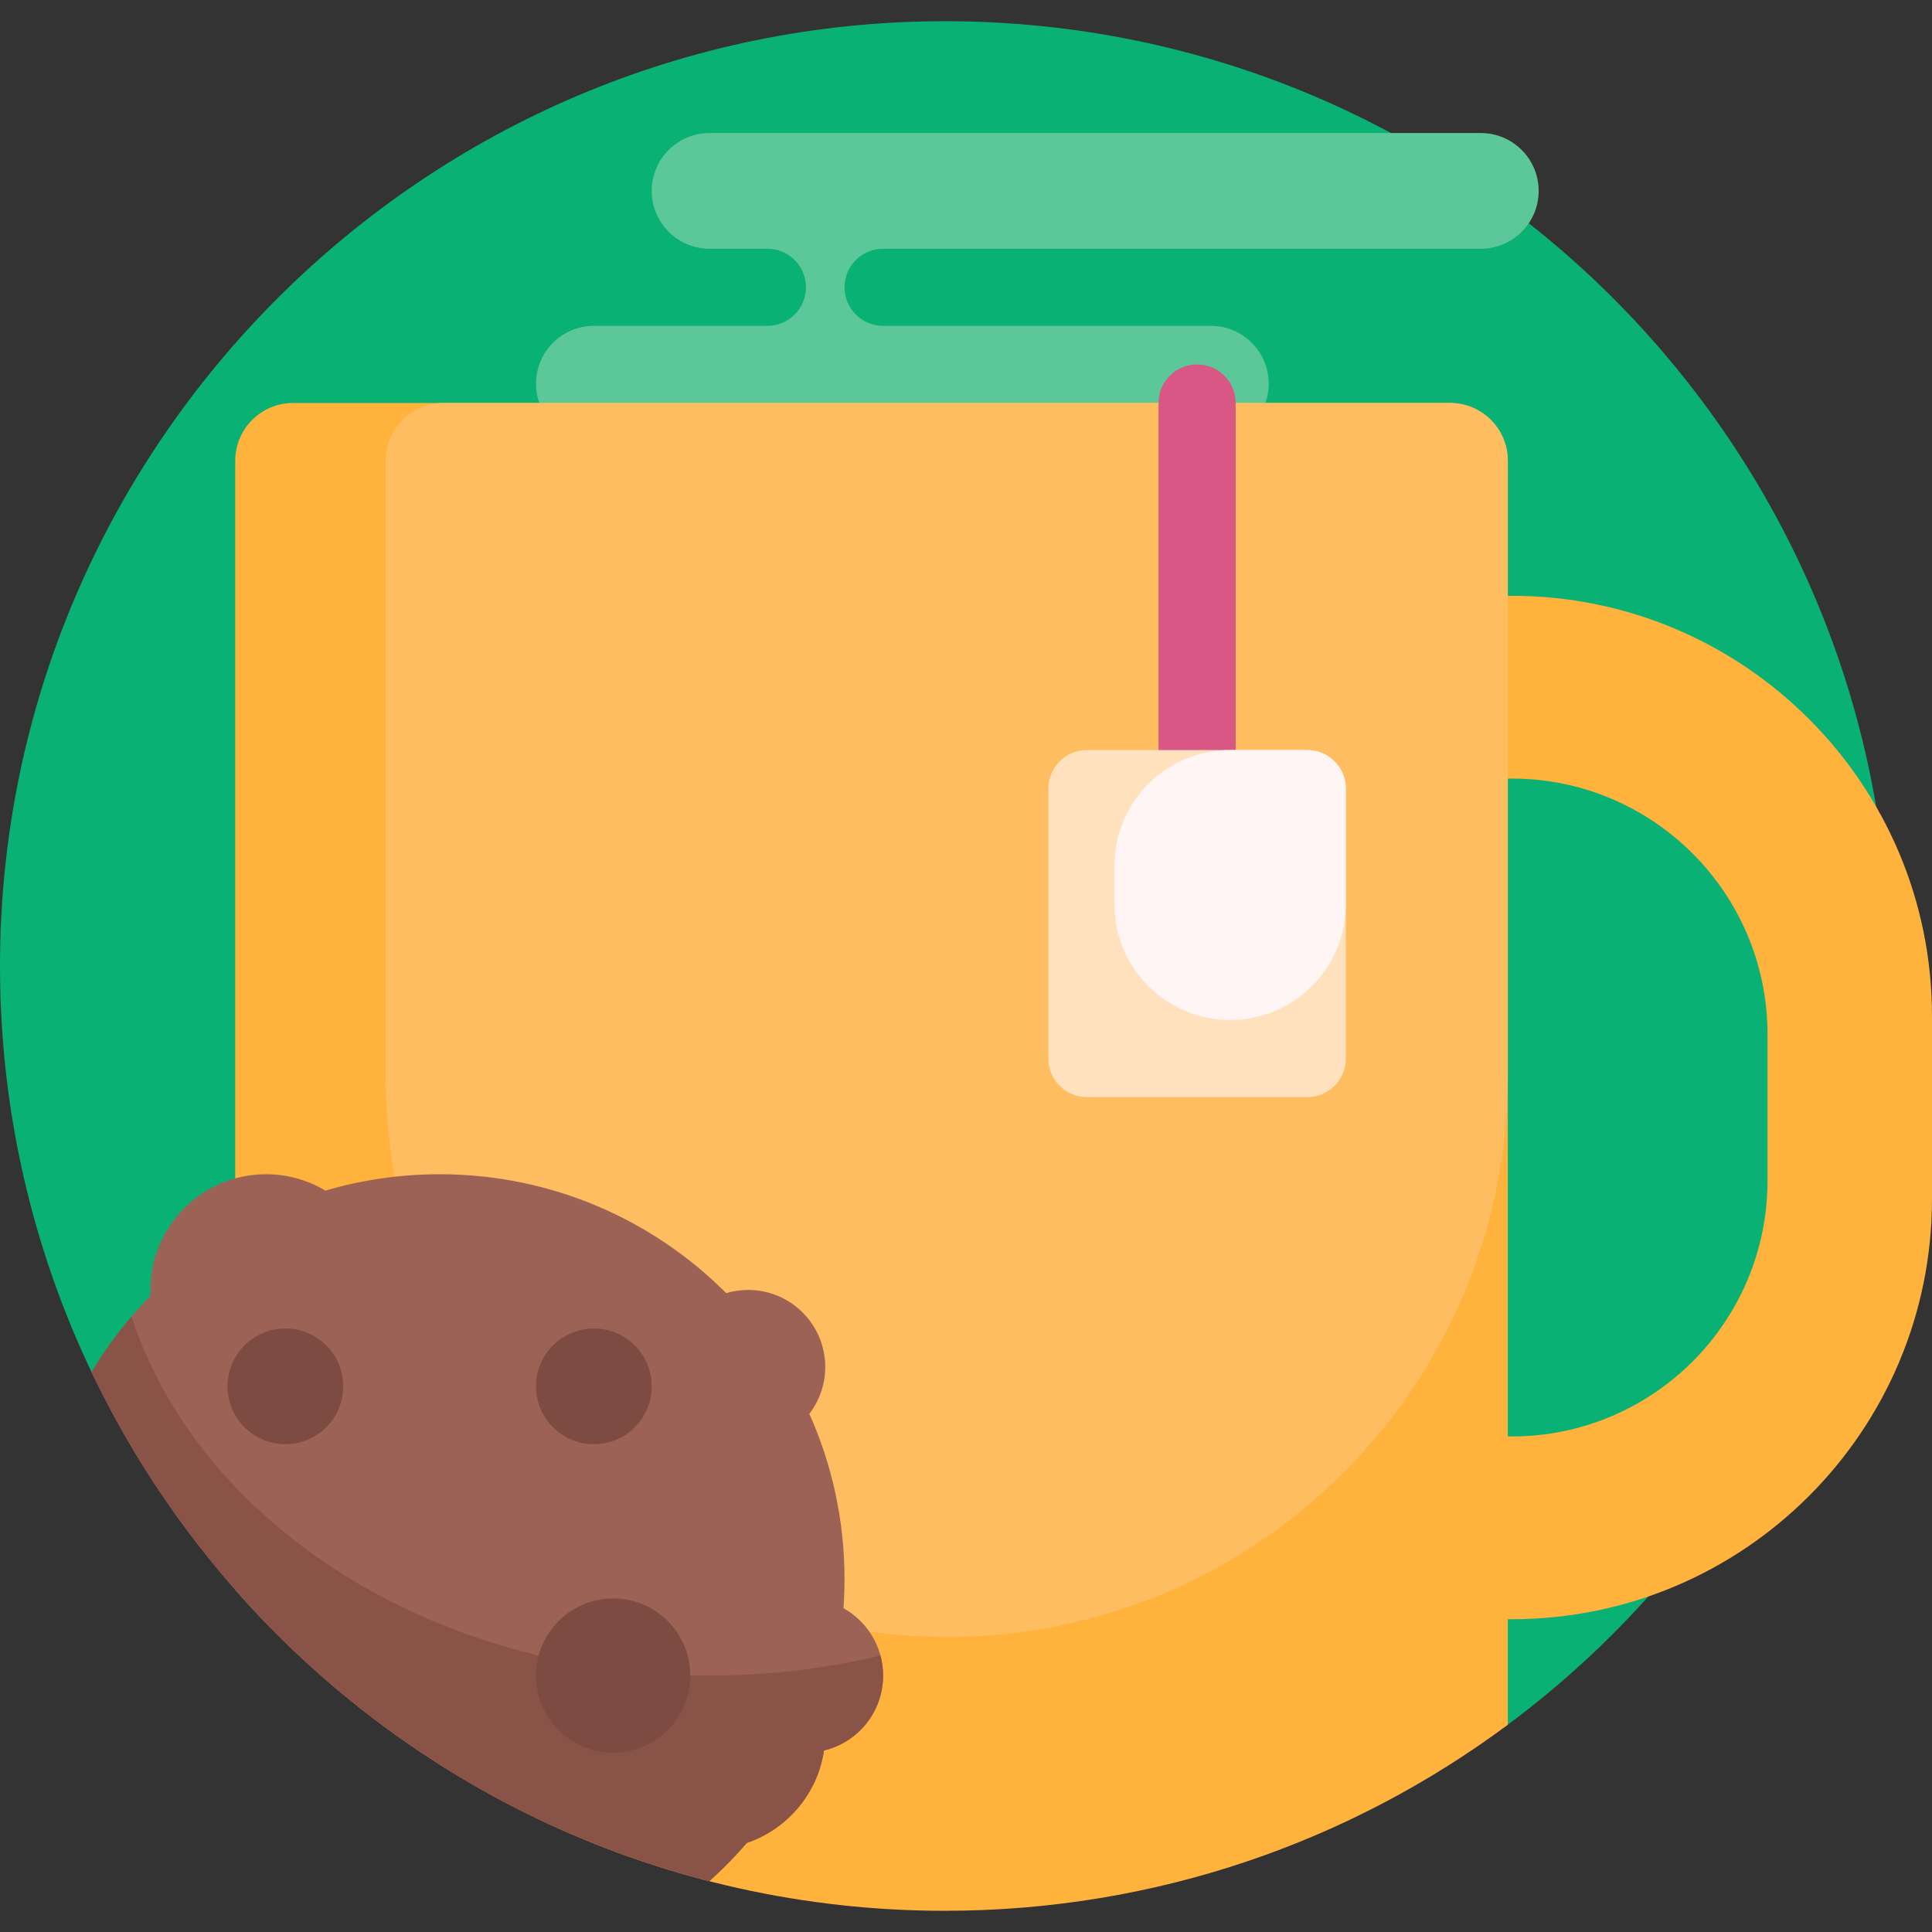 <?xml version="1.0" encoding="iso-8859-1"?>
<!-- Generator: Adobe Illustrator 19.0.0, SVG Export Plug-In . SVG Version: 6.00 Build 0)  -->
<svg xmlns="http://www.w3.org/2000/svg" xmlns:xlink="http://www.w3.org/1999/xlink" version="1.1" id="Capa_1" x="0px" y="0px" viewBox="0 0 501 501" style="enable-background:new 0 0 501 501;" xml:space="preserve" width="512" height="512">
<rect x="0" y="0" width="501" height="501" fill="#333333" stroke="none"/>
<g>
	<path style="fill:#0AB174;" d="M490,250.5c0,80.825-39.147,152.497-99.506,197.12c-4.757,3.517-11.494,0.144-11.494-5.772v0   c0-42.718-34.63-77.348-77.348-77.348H36.795c-5.434,0-10.378-3.125-12.732-8.022C8.648,324.405,0,288.465,0,250.501   C0,115.423,110.325,5.283,245.402,5.5C380.527,5.718,490,115.324,490,250.5z"/>
	<path style="fill:#5CC899;" d="M399,49.5L399,49.5c0,8.284-6.716,15-15,15H229c-5.523,0-10,4.477-10,10c0,5.523,4.477,10,10,10h85   c8.284,0,15,6.716,15,15c0,8.284-6.716,15-15,15H154c-8.284,0-15-6.716-15-15c0-8.284,6.716-15,15-15h45c5.523,0,10-4.477,10-10   c0-5.523-4.477-10-10-10h-15c-8.284,0-15-6.716-15-15v0c0-8.284,6.716-15,15-15h200C392.284,34.5,399,41.216,399,49.5z"/>
	<path style="fill:#FFB23C;" d="M392,154.5c-0.334,0-0.667,0.01-1,0.013V119.5c0-8.284-6.716-15-15-15H76c-8.284,0-15,6.716-15,15   v292.75c44.899,51.035,110.683,83.25,184,83.25c54.709,0,105.225-17.938,146-48.244v-27.377c0.333,0.003,0.666,0.013,1,0.013   c60.199,0,109-48.801,109-109V263.5C501,203.301,452.199,154.5,392,154.5z M458.348,306.152c0,36.643-29.705,66.348-66.348,66.348   c-0.335,0-0.666-0.02-1-0.025V201.917c0.334-0.005,0.665-0.025,1-0.025c36.643,0,66.348,29.705,66.348,66.348V306.152z"/>
	<path style="fill:#FFBD61;" d="M245.5,424.5L245.5,424.5C165.143,424.5,100,359.357,100,279V119.5c0-8.284,6.716-15,15-15h261   c8.284,0,15,6.716,15,15V279C391,359.357,325.857,424.5,245.5,424.5z"/>
	<path style="fill:#D95785;" d="M310.429,254.5L310.429,254.5c-5.523,0-10-4.477-10-10v-140c0-5.523,4.477-10,10-10h0   c5.523,0,10,4.477,10,10v140C320.429,250.023,315.951,254.5,310.429,254.5z"/>
	<path style="fill:#FFE2BD;" d="M339,284.5h-57.143c-5.523,0-10-4.477-10-10v-70c0-5.523,4.477-10,10-10H339c5.523,0,10,4.477,10,10   v70C349,280.023,344.523,284.5,339,284.5z"/>
	<path style="fill:#FFF5F5;" d="M319,264.5L319,264.5c-16.569,0-30-13.431-30-30v-10c0-16.569,13.431-30,30-30h20   c5.523,0,10,4.477,10,10v30C349,251.069,335.569,264.5,319,264.5z"/>
	<path style="fill:#9D6256;" d="M229,434.5c0,9.434-6.54,17.322-15.328,19.429c-1.661,11.22-9.534,20.409-20.011,23.972   c-3.024,3.518-6.277,6.833-9.736,9.923c-70.846-18.179-129.302-67.247-160.181-131.997c4.302-7.218,9.444-13.877,15.293-19.84   C39.014,335.494,39,334.999,39,334.5c0-16.569,13.431-30,30-30c5.624,0,10.884,1.551,15.382,4.243   c9.394-2.757,19.332-4.243,29.618-4.243c29.033,0,55.314,11.785,74.321,30.83c1.802-0.533,3.705-0.83,5.679-0.83   c11.046,0,20,8.954,20,20c0,4.568-1.548,8.764-4.125,12.131c5.862,13.09,9.125,27.598,9.125,42.869   c0,2.533-0.095,5.044-0.271,7.533C224.853,420.451,229,426.988,229,434.5z"/>
	<path style="fill:#895348;" d="M228.312,429.307c0.445,1.656,0.688,3.395,0.688,5.193c0,9.434-6.54,17.322-15.328,19.429   c-1.661,11.22-9.534,20.409-20.011,23.972c-3.024,3.518-6.277,6.833-9.736,9.923c-70.846-18.179-129.302-67.247-160.181-131.997   c3.045-5.108,6.518-9.929,10.357-14.429C51.587,394.981,112.067,434.5,184,434.5C199.4,434.5,214.271,432.68,228.312,429.307z"/>
	<path style="fill:#7D4B41;" d="M89,359.5c0,8.284-6.716,15-15,15s-15-6.716-15-15c0-8.284,6.716-15,15-15S89,351.216,89,359.5z    M154,374.5c8.284,0,15-6.716,15-15c0-8.284-6.716-15-15-15s-15,6.716-15,15C139,367.784,145.716,374.5,154,374.5z M159,414.5   c-11.046,0-20,8.954-20,20c0,11.046,8.954,20,20,20s20-8.954,20-20C179,423.454,170.046,414.5,159,414.5z"/>
</g>















</svg>
